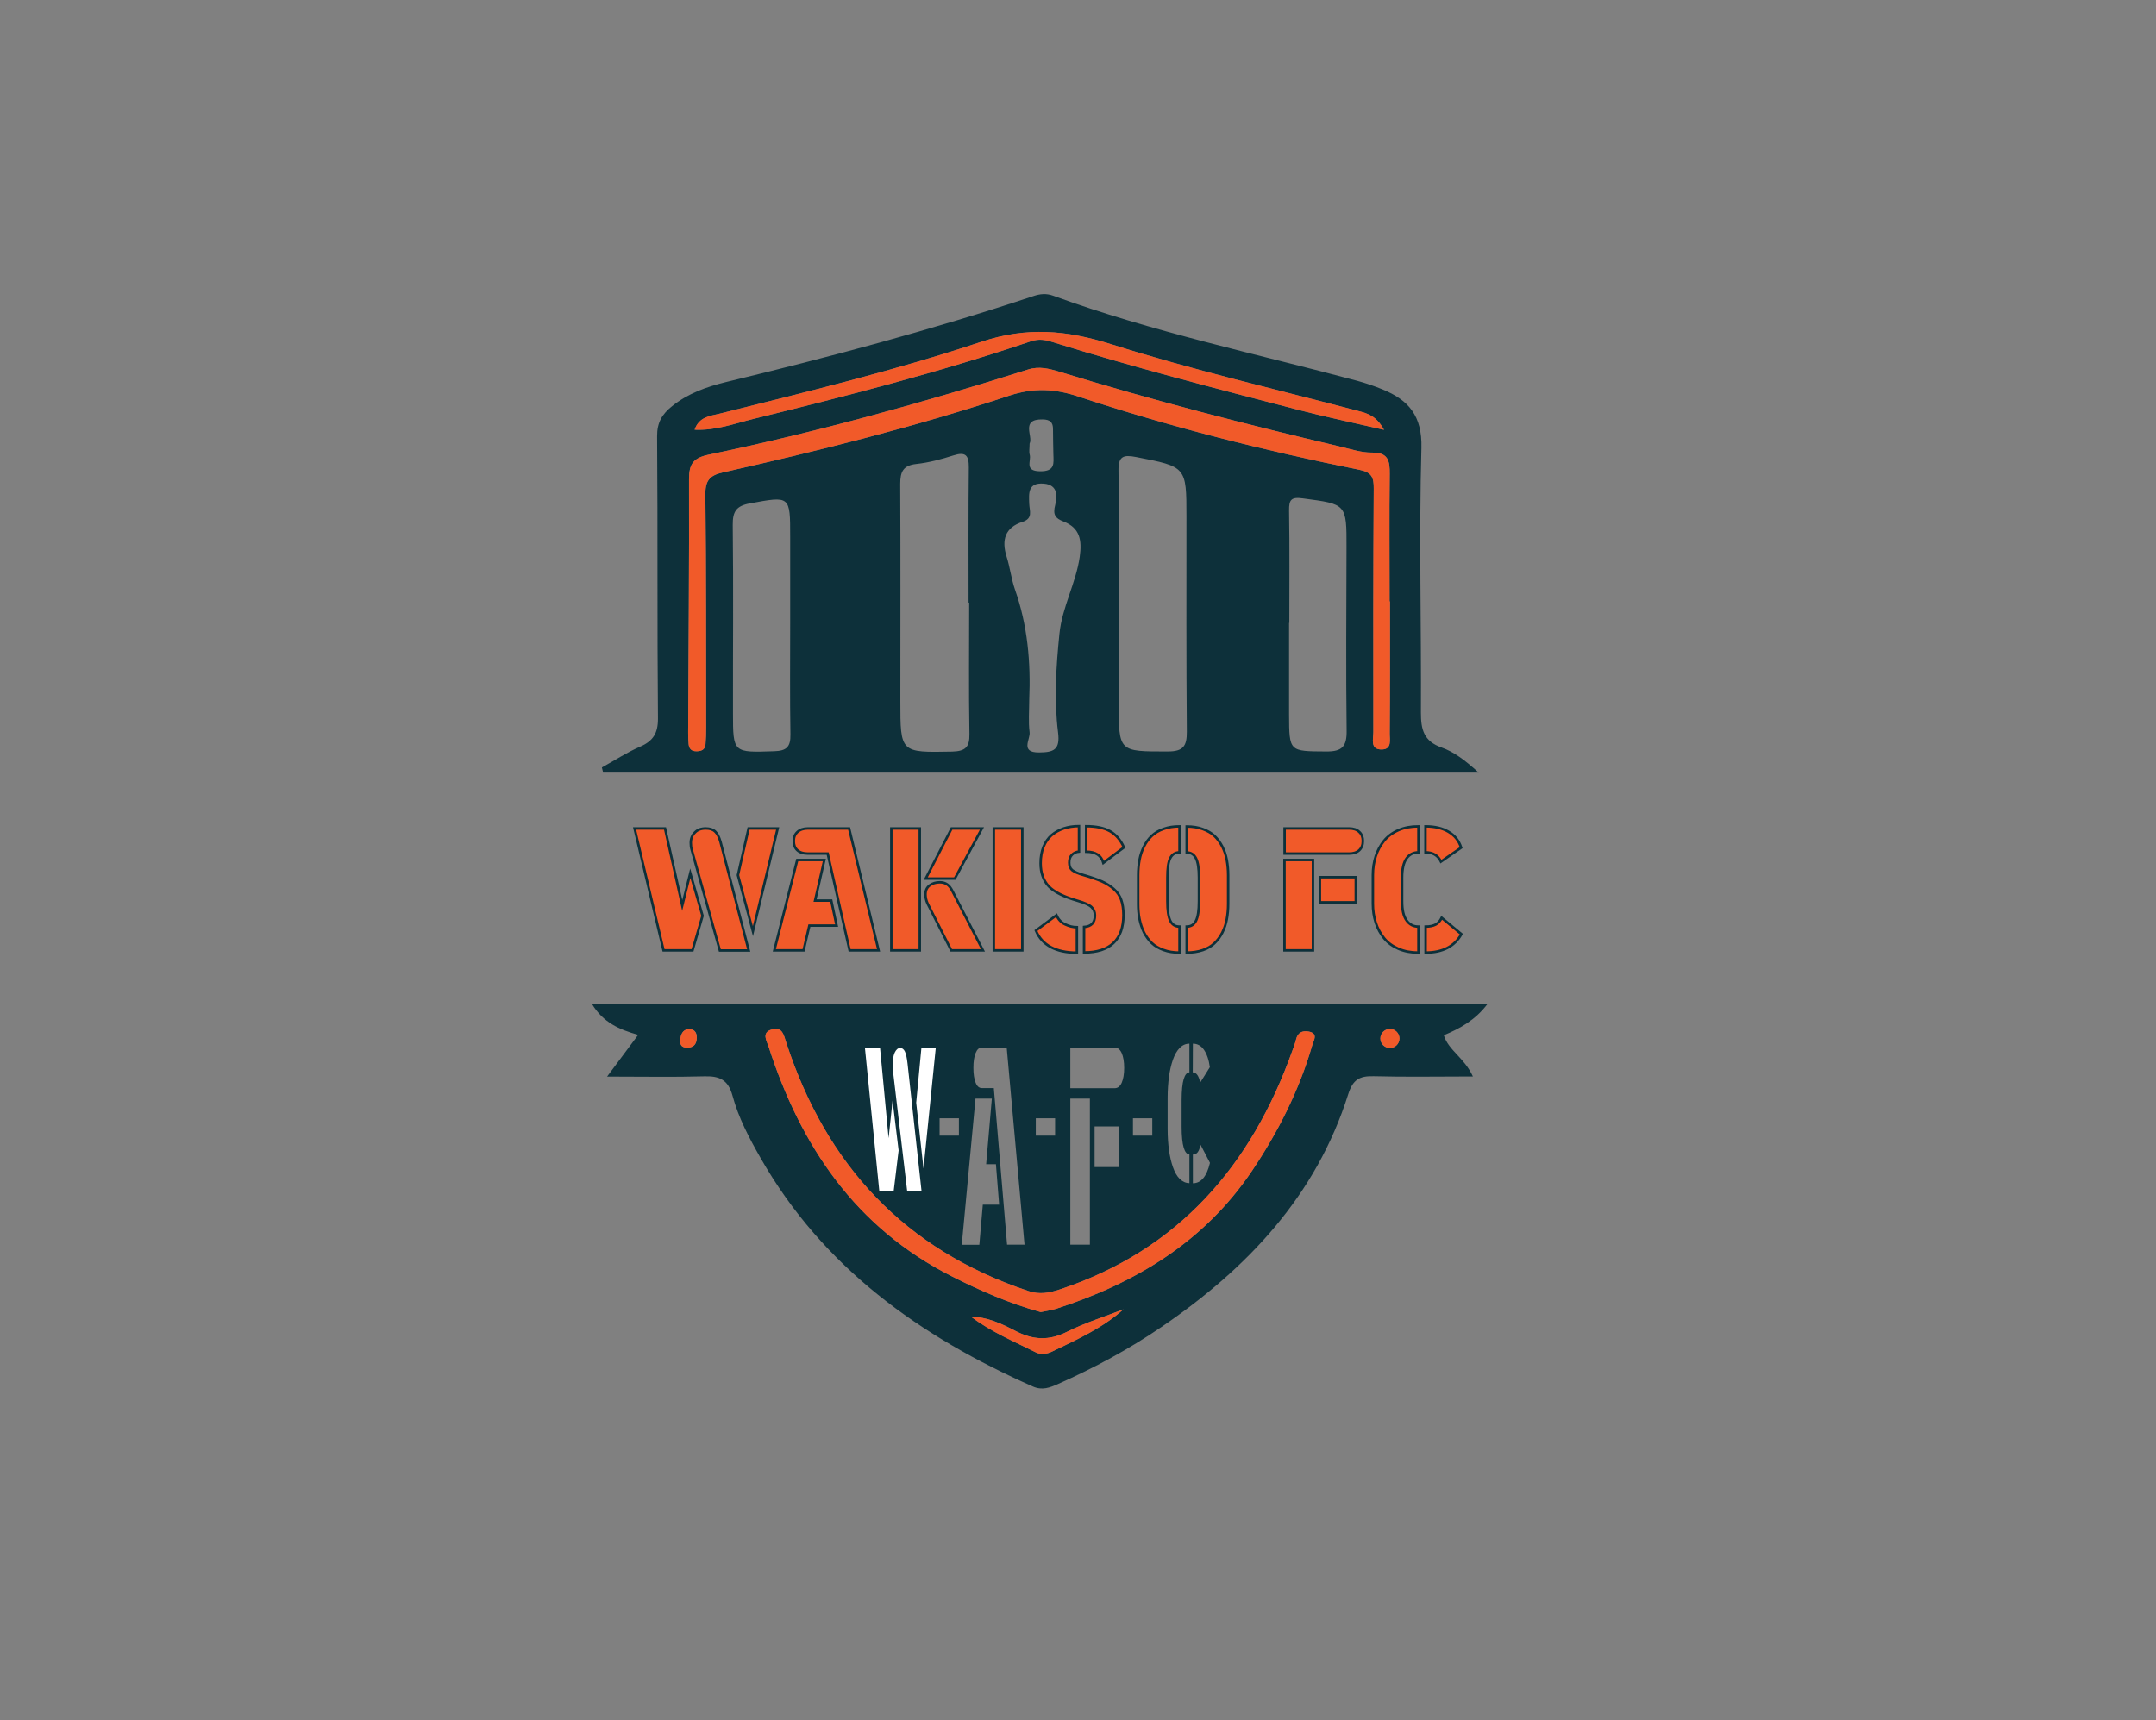 <?xml version="1.0" encoding="utf-8"?>
<!-- Generator: Adobe Illustrator 28.0.0, SVG Export Plug-In . SVG Version: 6.00 Build 0)  -->
<svg version="1.1" id="Layer_1" xmlns="http://www.w3.org/2000/svg" xmlns:xlink="http://www.w3.org/1999/xlink" x="0px" y="0px"
	 viewBox="0 0 1741.6 1389.9" style="enable-background:new 0 0 1741.6 1389.9;" xml:space="preserve">
<rect x="0" y="0" width="1741.6" height="1389.9" fill="#808080" stroke="none"/>
<style type="text/css">
	.st0{fill:#0D303A;}
	.st1{fill:#F15A29;}
	.st2{fill:#F15A29;stroke:#0D303A;stroke-width:2;stroke-miterlimit:10;}
	.st3{fill:#FFFFFF;}
</style>
<g>
	<path class="st0" d="M1164.5,604c-14.4-5.1-16.7-14.5-16.7-28.2c0.4-71.3-1.6-142.6,0.4-213.8c0.7-26.1-10.4-38.8-31.5-47.4
		c-6.6-2.7-13.4-5-20.3-6.9c-82.1-22-165.4-39.5-245.5-68.7c-5.7-2.1-10.7-1.6-16.3,0.3c-81.7,27.2-164.8,49.3-248.5,69.5
		c-15.5,3.8-30.3,9.1-43.1,19.3c-8.1,6.5-12.3,13.2-12.2,24.5c0.6,75.9,0,151.8,0.7,227.7c0.1,12.2-3.9,18.5-14.6,23.1
		c-10.6,4.6-20.5,11.1-30.7,16.7c0.3,1.4,0.7,2.8,1,4.2h707.3C1183.3,614.1,1174.4,607.5,1164.5,604z M581.1,334.3
		c71-17.8,142.2-35,211.5-58.1c36.8-12.3,68.8-9.5,104.9,1.9c65.7,20.8,133.1,36.4,199.8,54c7.4,2,14.5,4,20.7,15.2
		c-25.5-5.9-47.6-10.5-69.5-16.2c-66.3-17.2-132.7-34.3-198.2-54.7c-6-1.9-11.2-2.8-17.7-0.6c-73.7,25-149,44.2-224.5,62.8
		c-15.1,3.7-30,9.4-47,8.6C564.8,336.7,573.7,336.2,581.1,334.3L581.1,334.3z M625.4,607c-33.2,1.1-33.3,1.5-33.3-31
		c-0.1-50.6,0.4-101.3-0.2-151.9c-0.1-10.7,2.8-15.3,13.6-17.3c32.9-6.1,32.8-6.5,32.8,27.1c0,23,0,46,0,69
		c0,30.2-0.3,60.4,0.2,90.5C638.7,603.5,635.4,606.7,625.4,607L625.4,607z M769.1,607.3c-41.8,0.8-41.8,1.1-41.8-40.8
		c0-58.5,0.2-116.9-0.1-175.4c0-9.8,2.2-15,13-16.2c10.1-1.1,20.2-3.8,29.9-6.9c9.9-3.2,12.6-0.1,12.5,9.7
		c-0.4,36.4-0.2,72.8-0.2,109.2h0.5c0,35.4-0.4,70.8,0.2,106.2C783.3,603.9,779.7,607,769.1,607.3z M872.2,449.9
		c-3.1,21.5-14.2,40.5-16.4,62.2c-2.7,26.6-4.4,53.3-1.1,79.8c1.8,14.1-3.7,16-15.4,16.1c-15.5,0.1-6.9-10.6-7.6-16.3
		c-1.1-8.6-0.3-17.4-0.3-26.1c1.3-30.4-1.3-60.3-11.5-89.2c-3-8.6-4-17.9-6.8-26.7c-4.2-13.4-1.2-23.5,12.8-28
		c8.8-2.8,5.7-8.9,5.5-14.6c-0.3-8.3-1.3-17.3,11.7-16.3c11.9,0.9,10.9,10.8,9.3,17.1c-2,7.9-0.2,10.8,6.7,13.5
		C872.3,426.5,874.1,436.3,872.2,449.9L872.2,449.9z M850.9,366.8c0.2,7.6,1.6,14.2-10.9,14c-12.8-0.2-6.8-8.4-8.2-13.4
		c-0.7-2.4-0.1-5.1-0.1-9c3.1-5.7-7.8-19.9,10.6-19.5c5.8,0.1,8.4,2.2,8.3,8C850.6,353.6,850.8,360.2,850.9,366.8L850.9,366.8z
		 M943.3,607.2c-39.6,0-39.6,0.5-39.6-39.2v-81.5h0c0-35.4,0.4-70.8-0.2-106.1c-0.2-11.9,4-13.1,14.3-11.1
		c40.5,7.9,40.6,7.6,40.6,48.1c0,57.9-0.2,115.9,0.3,173.8C958.8,602.9,955.8,607.2,943.3,607.2L943.3,607.2z M1071.4,607.2
		c-30-0.2-30,0.4-30.1-30c0-24.6,0-49.2,0-73.9h0.2c0-30.3,0.3-60.5-0.2-90.8c-0.1-8.7,1.7-11.1,11.1-9.8c35.4,4.7,35.4,4.3,35.3,40
		c-0.1,49.2-0.5,98.5,0.1,147.7C1088,603.2,1084.1,607.3,1071.4,607.2L1071.4,607.2z M1116.3,605.6c-9.8,0.2-6.9-8.5-6.9-13.9
		c-0.1-65.6-0.1-131.3,0.3-196.9c0.1-8.9-1.5-13.2-11.6-15.2c-76.8-15.5-152.7-34.6-227-59.2c-19-6.3-35.9-7.3-55.9-0.7
		c-75.8,25.1-153.3,44.4-231.2,62c-11.3,2.5-14.4,7.1-14.2,18.4c0.7,62.5,0.5,125.1,0.6,187.6c0,4.6-0.1,9.2-0.5,13.8
		c-0.4,4.6-3.8,5.6-7.7,5.5c-3.7,0-5.6-2.2-5.9-5.7c-0.3-3-0.4-6.1-0.4-9.2c0.3-68.2,0.9-136.4,0.7-204.6c0-12.1,2.9-17.4,15.8-20.1
		c87.2-18.2,173-41.9,258-68.8c9.1-2.9,17.1-0.7,25.5,1.8c74.8,23,150.6,42.5,226.8,60.5c8.4,2,17.1,4.9,25.5,4.8
		c13.3-0.2,14.5,6.8,14.4,17.3c-0.4,34.3-0.1,68.7-0.1,103h0.3c0,35.4,0.1,70.8-0.2,106.1C1122.4,597.2,1124.8,605.4,1116.3,605.6
		L1116.3,605.6z"/>
	<path class="st1" d="M1118,347.3c-25.5-5.9-47.6-10.5-69.5-16.2c-66.3-17.2-132.7-34.3-198.2-54.7c-6-1.9-11.2-2.8-17.7-0.6
		c-73.7,25-149,44.2-224.5,62.8c-15.1,3.7-30,9.4-47,8.6c3.6-10.5,12.5-11.1,20-12.9c71-17.8,142.2-35,211.5-58.1
		c36.8-12.3,68.8-9.5,104.9,1.9c65.7,20.8,133.1,36.4,199.8,54C1104.8,334,1111.8,336,1118,347.3z"/>
	<path class="st1" d="M1116.3,605.6c-9.8,0.2-6.9-8.5-6.9-13.9c-0.1-65.6-0.1-131.3,0.3-196.9c0.1-8.9-1.5-13.2-11.6-15.2
		c-76.8-15.5-152.7-34.6-227-59.2c-19-6.3-35.9-7.3-55.9-0.7c-75.8,25.1-153.3,44.4-231.2,62c-11.3,2.5-14.4,7.1-14.2,18.4
		c0.7,62.5,0.5,125.1,0.6,187.6c0,4.6-0.1,9.2-0.5,13.8c-0.4,4.6-3.8,5.6-7.7,5.5c-3.7,0-5.6-2.2-5.9-5.7c-0.3-3-0.4-6.1-0.4-9.2
		c0.3-68.2,0.9-136.4,0.7-204.6c0-12.1,2.9-17.4,15.8-20.1c87.2-18.2,173-41.9,258-68.8c9.1-2.9,17.1-0.7,25.5,1.8
		c74.8,23,150.6,42.5,226.8,60.5c8.4,2,17.1,4.9,25.5,4.8c13.3-0.2,14.5,6.8,14.4,17.3c-0.4,34.3-0.1,68.7-0.1,103h0.3
		c0,35.4,0.1,70.8-0.2,106.1C1122.4,597.2,1124.8,605.4,1116.3,605.6L1116.3,605.6z"/>
	<path class="st0" d="M1201.7,811.1H478.1c9.1,15.2,22.2,20.8,37.4,25.1c-7.9,10.6-15,20.1-25.1,33.7c29.2,0,53.7,0.5,78.1-0.2
		c12.3-0.4,19.6,2.4,23.2,15.6c4.8,17.8,13.5,34.3,22.7,50.4c50.5,88.6,128.8,144.2,219.9,184.6c7.6,3.4,13.8,0.9,20.4-2
		c29.1-13,57.1-28,83.4-46c69.5-47.4,125.1-106.1,151-188.2c3.7-11.8,9.2-14.8,20.6-14.5c25.8,0.7,51.7,0.2,80.1,0.2
		c-7-15.3-19.7-21-23.5-33.3C1179.7,830.9,1191.9,824.1,1201.7,811.1L1201.7,811.1z M555.9,846.5c-4.4,0.3-6.9-1.5-6.4-6.2
		c0.4-4.3,1.7-8,6.4-8.8c5-0.2,6.9,2.5,7,6.6C562.8,842.8,561.1,846.2,555.9,846.5z M963.6,843.3c3.6,0,6.6,1.6,8.9,4.9
		s4,8,4.8,14.1l-7.8,12.5c-1.1-5.5-3.1-8.3-6-8.3L963.6,843.3L963.6,843.3z M963.6,932.9c1.6,0,2.9-0.6,3.9-1.9c1-1.3,1.7-3.3,2.3-6
		l7.6,14.6c-2.6,11-7.2,16.5-13.8,16.5L963.6,932.9L963.6,932.9z M943.2,886.9c0-6,0.4-11.7,1.1-16.9c0.7-5.2,1.8-9.8,3.2-13.8
		c1.4-4,3.2-7.2,5.5-9.5c2.3-2.3,4.9-3.4,7.8-3.4v23.2c-1.9,0-3.5,1.8-4.6,5.4c-1.1,3.6-1.7,9.3-1.7,17.2v21.1
		c0,7.8,0.6,13.5,1.7,17.2c1.1,3.6,2.7,5.4,4.6,5.4v23.2c-2.9,0-5.5-1.2-7.8-3.4s-4.1-5.5-5.5-9.5c-1.4-4-2.5-8.6-3.2-13.8
		c-0.7-5.2-1.1-10.8-1.1-16.9V886.9L943.2,886.9z M915.2,903.6h15.6v14h-15.6V903.6z M864.6,846.4h35.8c2.4,0,4.3,1.5,5.7,4.5
		c1.3,3,2,7,2,12s-0.7,9-2,12c-1.3,2.9-3.2,4.4-5.7,4.4h-35.8V846.4L864.6,846.4z M904.1,910.1V943h-19.9v-32.8H904.1z M864.6,887.7
		h15.8v118h-15.8V887.7L864.6,887.7z M836.7,903.6h15.6v14h-15.6V903.6z M788.1,850.9c1.2-3,2.9-4.5,5-4.5h20.1l14.4,159.3h-14.1
		l-10.7-126.5h-9.7c-2.2,0-3.9-1.5-5-4.4c-1.2-2.9-1.8-6.9-1.8-12S786.9,853.9,788.1,850.9L788.1,850.9z M788,887.7h13.2l-4.6,53
		h7.9l2.6,32.7h-13.2l-2.8,32.4h-14.2L788,887.7L788,887.7z M759,903.6h15.6v14H759V903.6z M850.1,1092c-4.3,2.1-9,2.9-13.4,0.7
		c-17.8-8.9-36.2-16.6-52.3-28.8c13.1,0.2,24.8,5.7,35.7,11.4c14.4,7.5,27.2,8.2,41.9,0.8c14.5-7.3,30.3-12.2,45.5-18.2
		C890.8,1073,870.3,1082.2,850.1,1092L850.1,1092z M1060.1,844.3c-10.6,36.7-27.6,70.3-48.9,102c-38.6,57.2-93.7,90.3-157.7,111.1
		c-3.8,1.2-7.9,1.7-12.8,2.8c-24.8-6.8-48.8-17.2-72-29C691.2,992,646.7,926,620.8,845.5c-1.4-4.3-6-11.3,2.8-13.7
		c8.6-2.3,9.5,4.6,11.5,10.6c32.3,99,95.8,167.5,195.7,200.8c8.9,3,16.8,1.5,25.3-1.3c96-31.9,154.7-100,187.9-193
		c1-2.9,2.2-5.8,2.9-8.8c1.3-5.7,4.9-7.5,10.2-6.6C1065.2,835,1061.1,840.8,1060.1,844.3L1060.1,844.3z M1122.7,846.8
		c-4.3,0-7.7-3.5-7.7-7.7s3.5-7.7,7.7-7.7s7.7,3.5,7.7,7.7S1127,846.8,1122.7,846.8z"/>
	<path class="st1" d="M1130.5,839.1c0,4.3-3.5,7.7-7.7,7.7s-7.7-3.5-7.7-7.7s3.5-7.7,7.7-7.7S1130.5,834.8,1130.5,839.1z"/>
	<path class="st1" d="M562.8,838.2c0.1,4.6-1.7,8-6.9,8.3c-4.4,0.3-6.9-1.5-6.4-6.2c0.4-4.3,1.7-8,6.4-8.8
		C560.8,831.4,562.7,834.1,562.8,838.2z"/>
	<path class="st1" d="M907.5,1058c-16.7,15-37.2,24.3-57.5,34c-4.3,2.1-9,2.9-13.4,0.7c-17.8-8.9-36.2-16.6-52.3-28.8
		c13.1,0.2,24.8,5.7,35.7,11.4c14.4,7.5,27.2,8.2,41.9,0.8C876.5,1068.8,892.3,1063.9,907.5,1058L907.5,1058z"/>
	<path class="st1" d="M1060.1,844.3c-10.6,36.7-27.6,70.3-48.9,102c-38.6,57.2-93.7,90.3-157.7,111.1c-3.8,1.2-7.9,1.7-12.8,2.8
		c-24.8-6.8-48.8-17.2-72-29C691.2,992,646.7,926,620.8,845.5c-1.4-4.3-6-11.3,2.8-13.7c8.6-2.3,9.5,4.6,11.5,10.6
		c32.3,99,95.8,167.5,195.7,200.8c8.9,3,16.8,1.5,25.3-1.3c96-31.9,154.7-100,187.9-193c1-2.9,2.2-5.8,2.9-8.8
		c1.3-5.7,4.9-7.5,10.2-6.6C1065.2,835,1061.1,840.8,1060.1,844.3L1060.1,844.3z"/>
	<g>
		<path class="st2" d="M537.2,669.4l13.9,62.2l6.5-26l9.9,34.4l-8.1,27.9H536l-23.4-98.5H537.2z M570.1,669.4c3.3,0,5.8,0.8,7.6,2.5
			c1.8,1.7,3.2,4.4,4.3,8.3l22.8,87.8h-23.3l-22.8-81.6c-0.5-1.6-0.7-3.3-0.7-5.4c0-3.4,1.1-6.2,3.3-8.3
			C563.3,670.5,566.3,669.4,570.1,669.4z M596.1,707.1l8.6-37.7h23.5l-20,83L596.1,707.1z"/>
		<path class="st2" d="M658.4,727.7h13.1l4.3,20.2h-22l-4.7,20h-23.6l18.5-73h21.9L658.4,727.7z M685.9,669.4l23.8,98.5h-23.4
			l-17.7-78.2h-16.1c-3.6,0-6.4-0.9-8.4-2.7c-2-1.8-2.9-4.3-2.9-7.4c0-3.1,1-5.6,3-7.4c2-1.8,4.8-2.8,8.3-2.8H685.9z"/>
		<path class="st2" d="M743,767.9h-23v-98.5h23V767.9z M794,767.9h-25.6l-19.2-38c-1-2.3-1.6-4.7-1.6-7.2c0-3.2,1.1-5.6,3.4-7.3
			c2.3-1.7,5-2.5,8.2-2.5c2.3,0,4.3,0.6,5.9,1.7c1.6,1.1,3,2.9,4.2,5.3L794,767.9z M771.3,709.9h-23.5l20.9-40.5h24.5L771.3,709.9z"
			/>
		<path class="st2" d="M825.8,767.9h-23v-98.5h23V767.9z"/>
		<path class="st2" d="M836.8,751.9l16.6-12.4c1.5,3.4,3.8,5.9,7,7.4c3.2,1.5,6.3,2.3,9.5,2.3v20.6
			C852.9,769.7,841.8,763.8,836.8,751.9z M875.7,707.2c5.9,1.7,10.7,3.4,14.4,5c3.7,1.7,6.9,3.7,9.7,6.2c2.8,2.5,4.8,5.4,5.9,8.7
			c1.2,3.4,1.8,7.5,1.8,12.3c0,10-2.7,17.5-8.1,22.6c-5.4,5.1-13.3,7.6-23.7,7.6v-20.6c5.9-0.4,8.8-3.5,8.8-9.3c0-2.8-0.9-5-2.8-6.8
			c-1.8-1.7-5.5-3.4-11-5c-11.2-3.2-19.1-7.1-23.5-11.7c-4.4-4.7-6.6-10.9-6.6-18.7c0-5,0.8-9.4,2.3-13.2c1.6-3.9,3.7-7,6.5-9.4
			c2.8-2.4,6.1-4.2,9.8-5.5c3.7-1.2,7.9-1.9,12.4-1.9v20.6c-2.3,0.2-4.2,1.1-5.7,2.6c-1.5,1.5-2.2,3.6-2.2,6.3
			c0,2.7,0.8,4.8,2.4,6.1C867.8,704.5,871,705.9,875.7,707.2z M907.9,684.7l-16.6,12.5c-1.7-6-6.3-9-13.9-9v-20.6
			c7.9,0,14.3,1.3,19.2,4C901.4,674.3,905.2,678.7,907.9,684.7z"/>
		<path class="st2" d="M952.8,748.7v21c-4.8,0-9.1-0.7-12.9-2.1c-3.8-1.4-7-3.2-9.5-5.6c-2.5-2.4-4.6-5.3-6.3-8.6
			c-1.7-3.4-2.8-7-3.6-10.8s-1.1-7.9-1.1-12.3v-23.2c0-4.4,0.4-8.5,1.1-12.3c0.7-3.8,1.9-7.4,3.6-10.8c1.7-3.4,3.7-6.2,6.3-8.6
			c2.5-2.4,5.7-4.3,9.5-5.6c3.8-1.4,8.1-2.1,12.9-2.1v21c-3.4,0-5.9,1.6-7.5,4.7c-1.6,3.1-2.3,8.4-2.3,15.7v19.1
			c0,7.4,0.8,12.6,2.3,15.7C946.8,747.1,949.3,748.7,952.8,748.7z M958.6,769.7v-21c3.4,0,6-1.6,7.5-4.7c1.6-3.1,2.4-8.4,2.4-15.7
			v-19.1c0-7.4-0.8-12.6-2.4-15.7c-1.6-3.1-4.1-4.7-7.5-4.7v-21c4.9,0,9.2,0.7,13,2.1c3.8,1.4,7,3.2,9.5,5.6
			c2.5,2.4,4.6,5.3,6.3,8.6c1.7,3.4,2.9,7,3.6,10.8c0.7,3.8,1.1,7.9,1.1,12.3v23.2c0,4.4-0.4,8.5-1.1,12.3
			c-0.7,3.8-1.9,7.4-3.6,10.8c-1.7,3.4-3.8,6.2-6.3,8.6c-2.5,2.4-5.7,4.3-9.5,5.6C967.8,769,963.4,769.7,958.6,769.7z"/>
		<path class="st2" d="M1089.8,689.7h-52.1v-20.3h52.1c3.5,0,6.3,0.9,8.2,2.8c2,1.8,2.9,4.3,2.9,7.4c0,3.1-1,5.6-2.9,7.4
			C1096.1,688.8,1093.3,689.7,1089.8,689.7z M1060.6,767.9h-23v-73h23V767.9z M1095.2,729.1h-29v-20.3h29V729.1z"/>
		<path class="st2" d="M1145.8,748.7v21c-6,0-11.4-1-16.2-3.1c-4.8-2.1-8.6-4.9-11.6-8.6c-2.9-3.6-5.2-7.8-6.7-12.5
			c-1.5-4.7-2.3-9.8-2.3-15.2v-23.2c0-5.5,0.8-10.6,2.3-15.2c1.5-4.7,3.8-8.9,6.7-12.5c2.9-3.6,6.8-6.5,11.6-8.6
			c4.8-2.1,10.2-3.1,16.2-3.1v21c-4,0-7.2,1.6-9.6,4.9c-2.4,3.3-3.6,8.5-3.6,15.5v19.1c0,7.1,1.2,12.2,3.6,15.5
			C1138.6,747.1,1141.8,748.7,1145.8,748.7z M1180.3,684.9l-16.3,11.3c-2.4-5-6.5-7.5-12.5-7.5v-21c7.5,0,13.7,1.5,18.6,4.4
			C1175.2,675.1,1178.5,679.3,1180.3,684.9z M1151.6,769.7v-21c3.4,0,6.1-0.6,8.2-1.7c2.1-1.2,3.6-3,4.8-5.4l15.9,13.2
			C1175,764.7,1165.3,769.7,1151.6,769.7z"/>
	</g>
	<g>
		<path class="st3" d="M710.9,846.8l6.9,72.9l3.2-30.4l4.9,40.3l-4,32.8h-11.6l-11.6-115.5H710.9z M727.2,846.8c1.6,0,2.9,1,3.8,2.9
			c0.9,1.9,1.6,5.2,2.1,9.7l11.3,102.9h-11.6l-11.3-95.6c-0.2-1.8-0.4-3.9-0.4-6.3c0-4,0.5-7.2,1.6-9.8
			C723.9,848.1,725.3,846.8,727.2,846.8z M740.1,891l4.2-44.2h11.6l-9.9,97.4L740.1,891z"/>
	</g>
</g>
</svg>
